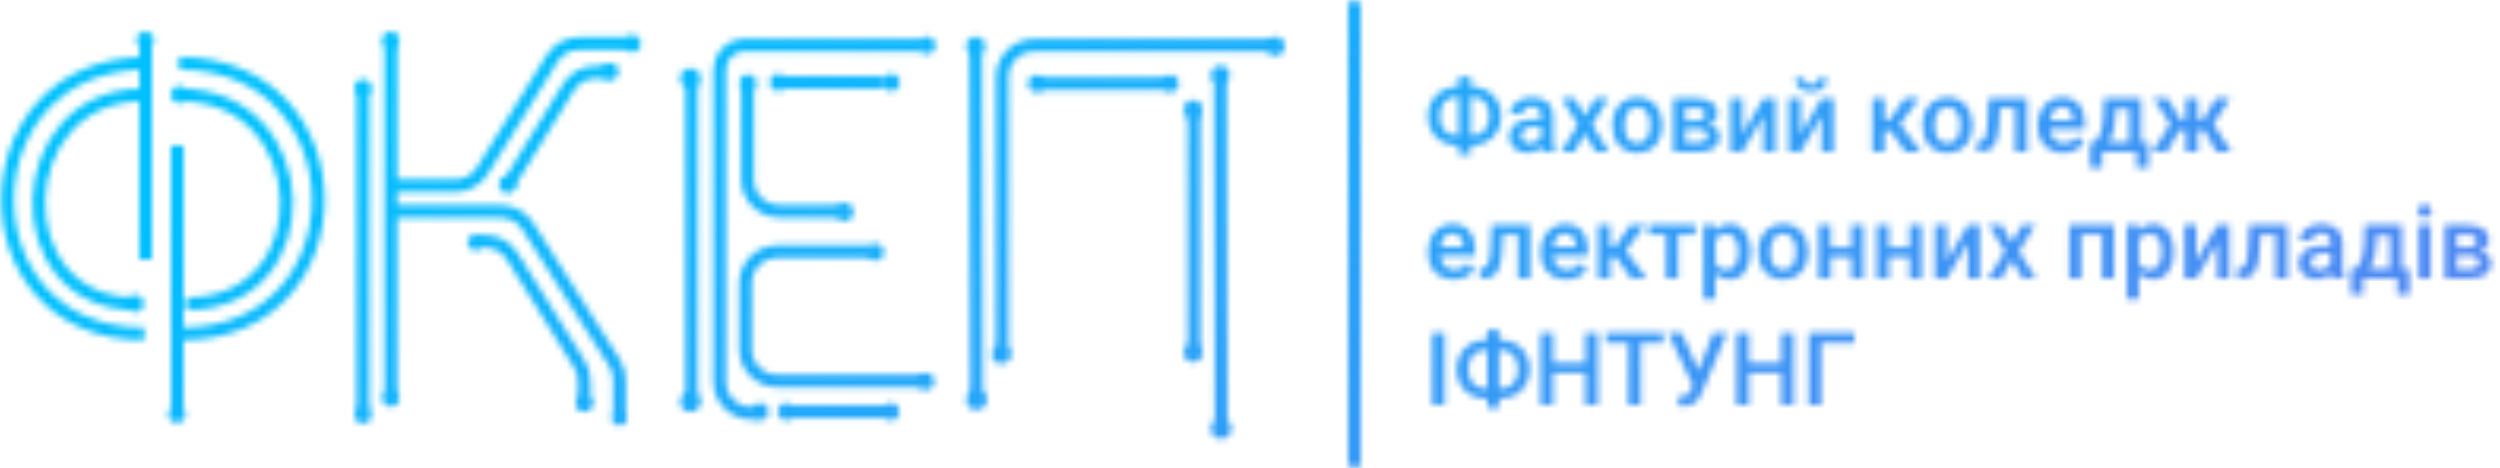 <svg width="395" height="74" viewBox="0 0 395 74" fill="none" xmlns="http://www.w3.org/2000/svg">
<mask id="mask0" mask-type="alpha" maskUnits="userSpaceOnUse" x="0" y="0" width="394" height="74">
<path d="M80.075 29.463V29.463C80.152 29.39 80.218 29.308 80.274 29.219L89.817 13.778C90.728 12.304 92.338 11.406 94.07 11.406H96.472" stroke="white" stroke-width="2"/>
<path d="M124.798 65.05H140.222" stroke="white" stroke-width="2"/>
<circle cx="124.257" cy="65.052" r="1.353" fill="white"/>
<circle cx="140.763" cy="65.051" r="1.353" fill="white"/>
<path d="M121.451 65.048C121.451 65.795 120.845 66.401 120.098 66.401C119.35 66.401 118.745 65.795 118.745 65.048C118.745 64.301 119.35 63.695 120.098 63.695C120.845 63.695 121.451 64.301 121.451 65.048Z" fill="white"/>
<circle cx="188.522" cy="55.737" r="1.488" fill="white"/>
<circle cx="188.522" cy="17.312" r="1.488" fill="white"/>
<circle cx="158.216" cy="56.007" r="1.488" fill="white"/>
<circle cx="99.903" cy="6.894" r="1.353" fill="white"/>
<circle cx="146.446" cy="7.165" r="1.353" fill="white"/>
<path d="M61.75 33.413H79.16C80.872 33.413 82.465 34.288 83.382 35.734L97.096 57.352C97.604 58.153 97.874 59.082 97.874 60.03V65.749" stroke="white" stroke-width="2"/>
<path d="M61.75 29.354H71.956C73.686 29.354 75.293 28.46 76.205 26.99L87.207 9.258C88.119 7.788 89.726 6.894 91.456 6.894H99.362" stroke="white" stroke-width="2"/>
<circle cx="61.749" cy="62.907" r="1.353" fill="white"/>
<path d="M61.75 6.353V62.636" stroke="white" stroke-width="2"/>
<circle cx="61.749" cy="6.353" r="1.353" fill="white"/>
<circle cx="96.372" cy="11.306" r="1.353" fill="white"/>
<circle cx="80.183" cy="29.155" r="1.353" fill="white"/>
<circle cx="97.874" cy="66.019" r="1.218" fill="white"/>
<circle cx="92.308" cy="63.737" r="1.353" fill="white"/>
<path d="M75.261 38.128H76.679C78.406 38.128 80.01 39.019 80.923 40.485L91.553 57.559C92.047 58.352 92.309 59.268 92.309 60.202V64.105" stroke="white" stroke-width="2"/>
<circle cx="75.09" cy="38.297" r="1.218" fill="white"/>
<circle cx="57.353" cy="13.881" r="1.353" fill="white"/>
<circle cx="57.353" cy="65.565" r="1.353" fill="white"/>
<path d="M57.353 14.152V65.023" stroke="white" stroke-width="2"/>
<path d="M158.352 56.413V12.894V12.165C158.352 9.403 160.591 7.165 163.352 7.165H201.106" stroke="white" stroke-width="2"/>
<circle cx="154.158" cy="7.291" r="1.488" fill="white"/>
<circle cx="154.293" cy="63.15" r="1.624" fill="white"/>
<path d="M154.158 7.813L154.293 63.691" stroke="white" stroke-width="2"/>
<circle cx="192.81" cy="11.857" r="1.488" fill="white"/>
<circle cx="192.945" cy="67.716" r="1.624" fill="white"/>
<path d="M192.81 12.38L192.945 68.257" stroke="white" stroke-width="2"/>
<circle cx="201.512" cy="7.301" r="1.488" fill="white"/>
<path d="M119.862 65.291H118.704C115.942 65.291 113.704 63.052 113.704 60.291V11.088V11.088C113.704 9.193 115.015 7.495 116.886 7.19C116.985 7.174 117.055 7.165 117.086 7.165C117.357 7.165 145.769 7.165 145.769 7.165" stroke="white" stroke-width="2"/>
<circle cx="140.83" cy="13.027" r="1.353" fill="white"/>
<circle cx="122.97" cy="13.027" r="1.353" fill="white"/>
<path d="M123.782 13.027L139.747 13.027" stroke="white" stroke-width="2"/>
<path d="M137.494 39.76H122.788C120.026 39.76 117.788 41.998 117.788 44.76V55.185C117.788 57.947 120.026 60.185 122.788 60.185H146.192" stroke="white" stroke-width="2"/>
<circle cx="138.29" cy="39.836" r="1.353" fill="white"/>
<circle cx="146.269" cy="60.261" r="1.353" fill="white"/>
<rect x="108.302" y="12.886" width="1.93" height="51.057" fill="#FAFAFA"/>
<circle cx="109.08" cy="12.399" r="1.609" fill="#FAFAFA"/>
<circle cx="109.08" cy="63.477" r="1.609" fill="#FAFAFA"/>
<path d="M118.106 13.589V28.376C118.106 31.138 120.345 33.376 123.106 33.376H133.745" stroke="white" stroke-width="2"/>
<ellipse cx="118.179" cy="13.159" rx="1.353" ry="1.394" fill="white"/>
<ellipse cx="133.502" cy="33.494" rx="1.353" ry="1.394" fill="white"/>
<path d="M188.658 17.989V55.331" stroke="white" stroke-width="2"/>
<circle cx="184.907" cy="13.207" r="1.353" fill="white"/>
<circle cx="163.8" cy="13.207" r="1.353" fill="white"/>
<path d="M184.365 13.207H163.8" stroke="white" stroke-width="2"/>
<path d="M28.306 10C57.356 10 57.738 52.758 28.688 52.758" stroke="#FAFAFA" stroke-width="2"/>
<path d="M28.418 15C50.191 15 51.257 48 29.484 48" stroke="#FAFAFA" stroke-width="2"/>
<path d="M23.17 10C-5.881 10 -6.263 52.758 22.788 52.758" stroke="#FAFAFA" stroke-width="2"/>
<path d="M22.554 15C1.363 15 0.318 48 21.509 48" stroke="#FAFAFA" stroke-width="2"/>
<path d="M23 6V41" stroke="#FAFAFA" stroke-width="2"/>
<path d="M28 23V66" stroke="#FAFAFA" stroke-width="2"/>
<circle cx="22.953" cy="6.353" r="1.353" fill="white"/>
<circle cx="27.953" cy="65.453" r="1.353" fill="white"/>
<circle cx="21.353" cy="47.953" r="1.353" fill="white"/>
<circle cx="28.353" cy="14.953" r="1.353" fill="white"/>
<path d="M232.359 13.703H232.531C233.406 13.703 234.201 13.901 234.914 14.297C235.633 14.688 236.19 15.24 236.586 15.953C236.987 16.667 237.188 17.469 237.188 18.359C237.188 19.245 236.987 20.042 236.586 20.75C236.19 21.453 235.638 22 234.93 22.391C234.227 22.781 233.438 22.979 232.562 22.984H232.359V24.469H230.461V22.984H230.273C229.393 22.984 228.594 22.789 227.875 22.398C227.156 22.003 226.599 21.453 226.203 20.75C225.812 20.047 225.617 19.255 225.617 18.375C225.617 17.484 225.815 16.682 226.211 15.969C226.607 15.255 227.161 14.7 227.875 14.305C228.589 13.904 229.388 13.703 230.273 13.703H230.461V12.156H232.359V13.703ZM230.273 15.289C229.398 15.289 228.714 15.562 228.219 16.109C227.729 16.656 227.484 17.412 227.484 18.375C227.484 19.312 227.729 20.052 228.219 20.594C228.708 21.13 229.401 21.398 230.297 21.398H230.461V15.289H230.273ZM232.359 15.289V21.398H232.547C233.422 21.398 234.102 21.125 234.586 20.578C235.076 20.031 235.32 19.292 235.32 18.359C235.32 17.406 235.076 16.656 234.586 16.109C234.102 15.562 233.414 15.289 232.523 15.289H232.359ZM243.773 24C243.69 23.838 243.617 23.576 243.555 23.211C242.951 23.841 242.211 24.156 241.336 24.156C240.487 24.156 239.794 23.914 239.258 23.43C238.721 22.945 238.453 22.346 238.453 21.633C238.453 20.732 238.786 20.042 239.453 19.562C240.125 19.078 241.083 18.836 242.328 18.836H243.492V18.281C243.492 17.844 243.37 17.495 243.125 17.234C242.88 16.969 242.508 16.836 242.008 16.836C241.576 16.836 241.221 16.945 240.945 17.164C240.669 17.378 240.531 17.651 240.531 17.984H238.633C238.633 17.521 238.786 17.088 239.094 16.688C239.401 16.281 239.818 15.963 240.344 15.734C240.875 15.505 241.466 15.391 242.117 15.391C243.107 15.391 243.896 15.641 244.484 16.141C245.073 16.635 245.375 17.333 245.391 18.234V22.047C245.391 22.807 245.497 23.414 245.711 23.867V24H243.773ZM241.688 22.633C242.062 22.633 242.414 22.542 242.742 22.359C243.076 22.177 243.326 21.932 243.492 21.625V20.031H242.469C241.766 20.031 241.237 20.154 240.883 20.398C240.529 20.643 240.352 20.99 240.352 21.438C240.352 21.802 240.471 22.094 240.711 22.312C240.956 22.526 241.281 22.633 241.688 22.633ZM250.414 18.328L252.023 15.547H254.133L251.547 19.711L254.219 24H252.125L250.438 21.109L248.758 24H246.648L249.32 19.711L246.742 15.547H248.836L250.414 18.328ZM254.758 19.695C254.758 18.867 254.922 18.122 255.25 17.461C255.578 16.794 256.039 16.284 256.633 15.93C257.227 15.57 257.909 15.391 258.68 15.391C259.82 15.391 260.745 15.758 261.453 16.492C262.167 17.227 262.552 18.201 262.609 19.414L262.617 19.859C262.617 20.693 262.456 21.438 262.133 22.094C261.815 22.75 261.357 23.258 260.758 23.617C260.164 23.977 259.477 24.156 258.695 24.156C257.503 24.156 256.547 23.76 255.828 22.969C255.115 22.172 254.758 21.112 254.758 19.789V19.695ZM256.656 19.859C256.656 20.729 256.836 21.412 257.195 21.906C257.555 22.396 258.055 22.641 258.695 22.641C259.336 22.641 259.833 22.391 260.188 21.891C260.547 21.391 260.727 20.659 260.727 19.695C260.727 18.841 260.542 18.164 260.172 17.664C259.807 17.164 259.31 16.914 258.68 16.914C258.06 16.914 257.568 17.162 257.203 17.656C256.839 18.146 256.656 18.88 256.656 19.859ZM264.367 24V15.547H267.797C268.953 15.547 269.833 15.75 270.438 16.156C271.042 16.557 271.344 17.135 271.344 17.891C271.344 18.281 271.221 18.633 270.977 18.945C270.737 19.253 270.38 19.49 269.906 19.656C270.458 19.771 270.896 20.003 271.219 20.352C271.542 20.701 271.703 21.112 271.703 21.586C271.703 22.372 271.411 22.971 270.828 23.383C270.25 23.794 269.417 24 268.328 24H264.367ZM266.266 20.398V22.5H268.344C269.318 22.5 269.805 22.151 269.805 21.453C269.805 20.75 269.31 20.398 268.32 20.398H266.266ZM266.266 19.039H267.828C268.906 19.039 269.445 18.721 269.445 18.086C269.445 17.419 268.935 17.076 267.914 17.055H266.266V19.039ZM278.625 15.547H280.516V24H278.625V18.359L275.312 24H273.422V15.547H275.312V21.188L278.625 15.547ZM287.812 15.547H289.703V24H287.812V18.359L284.5 24H282.609V15.547H284.5V21.188L287.812 15.547ZM288.703 12.305C288.703 12.961 288.474 13.492 288.016 13.898C287.557 14.305 286.945 14.508 286.18 14.508C285.414 14.508 284.802 14.305 284.344 13.898C283.885 13.492 283.656 12.961 283.656 12.305H285.078C285.078 12.648 285.174 12.917 285.367 13.109C285.565 13.297 285.836 13.391 286.18 13.391C286.523 13.391 286.792 13.297 286.984 13.109C287.177 12.917 287.273 12.648 287.273 12.305H288.703ZM298.711 20.656H297.75V24H295.852V15.547H297.75V18.922H298.586L300.922 15.547H303.266L300.211 19.594L303.523 24H301.055L298.711 20.656ZM303.758 19.695C303.758 18.867 303.922 18.122 304.25 17.461C304.578 16.794 305.039 16.284 305.633 15.93C306.227 15.57 306.909 15.391 307.68 15.391C308.82 15.391 309.745 15.758 310.453 16.492C311.167 17.227 311.552 18.201 311.609 19.414L311.617 19.859C311.617 20.693 311.456 21.438 311.133 22.094C310.815 22.75 310.357 23.258 309.758 23.617C309.164 23.977 308.477 24.156 307.695 24.156C306.503 24.156 305.547 23.76 304.828 22.969C304.115 22.172 303.758 21.112 303.758 19.789V19.695ZM305.656 19.859C305.656 20.729 305.836 21.412 306.195 21.906C306.555 22.396 307.055 22.641 307.695 22.641C308.336 22.641 308.833 22.391 309.188 21.891C309.547 21.391 309.727 20.659 309.727 19.695C309.727 18.841 309.542 18.164 309.172 17.664C308.807 17.164 308.31 16.914 307.68 16.914C307.06 16.914 306.568 17.162 306.203 17.656C305.839 18.146 305.656 18.88 305.656 19.859ZM320.281 15.547V24H318.383V17.078H315.992L315.836 20.023C315.737 21.44 315.464 22.458 315.016 23.078C314.573 23.693 313.893 24 312.977 24H312.391L312.383 22.422L312.773 22.383C313.19 22.326 313.492 22.073 313.68 21.625C313.872 21.172 313.995 20.349 314.047 19.156L314.203 15.547H320.281ZM326.023 24.156C324.82 24.156 323.844 23.779 323.094 23.023C322.349 22.263 321.977 21.253 321.977 19.992V19.758C321.977 18.914 322.138 18.162 322.461 17.5C322.789 16.833 323.247 16.315 323.836 15.945C324.424 15.575 325.081 15.391 325.805 15.391C326.956 15.391 327.844 15.758 328.469 16.492C329.099 17.227 329.414 18.266 329.414 19.609V20.375H323.891C323.948 21.073 324.18 21.625 324.586 22.031C324.997 22.438 325.513 22.641 326.133 22.641C327.003 22.641 327.711 22.289 328.258 21.586L329.281 22.562C328.943 23.068 328.49 23.461 327.922 23.742C327.359 24.018 326.727 24.156 326.023 24.156ZM325.797 16.914C325.276 16.914 324.854 17.096 324.531 17.461C324.214 17.826 324.01 18.333 323.922 18.984H327.539V18.844C327.497 18.208 327.328 17.729 327.031 17.406C326.734 17.078 326.323 16.914 325.797 16.914ZM330.93 22.484C331.456 21.896 331.807 21.338 331.984 20.812C332.167 20.281 332.276 19.604 332.312 18.781L332.422 15.547H338.289V22.484H339.461V26.516H337.57V24H332.148V26.516H330.227L330.234 22.484H330.93ZM333.156 22.484H336.398V17.18H334.266L334.211 18.797C334.138 20.349 333.786 21.578 333.156 22.484ZM348.258 20.602H347.25V24H345.352V20.602H344.352L342.406 24H340.078L342.883 19.602L340.227 15.547H342.547L344.461 18.867H345.352V15.547H347.25V18.867H348.148L350.07 15.547H352.391L349.742 19.578L352.562 24H350.203L348.258 20.602ZM229.695 44.156C228.492 44.156 227.516 43.779 226.766 43.023C226.021 42.263 225.648 41.253 225.648 39.992V39.758C225.648 38.914 225.81 38.161 226.133 37.5C226.461 36.833 226.919 36.315 227.508 35.945C228.096 35.575 228.753 35.391 229.477 35.391C230.628 35.391 231.516 35.758 232.141 36.492C232.771 37.227 233.086 38.266 233.086 39.609V40.375H227.562C227.62 41.073 227.852 41.625 228.258 42.031C228.669 42.438 229.185 42.641 229.805 42.641C230.674 42.641 231.383 42.289 231.93 41.586L232.953 42.562C232.615 43.068 232.161 43.461 231.594 43.742C231.031 44.018 230.398 44.156 229.695 44.156ZM229.469 36.914C228.948 36.914 228.526 37.096 228.203 37.461C227.885 37.825 227.682 38.333 227.594 38.984H231.211V38.844C231.169 38.208 231 37.729 230.703 37.406C230.406 37.078 229.995 36.914 229.469 36.914ZM241.75 35.547V44H239.852V37.078H237.461L237.305 40.023C237.206 41.44 236.932 42.458 236.484 43.078C236.042 43.693 235.362 44 234.445 44H233.859L233.852 42.422L234.242 42.383C234.659 42.325 234.961 42.073 235.148 41.625C235.341 41.172 235.464 40.349 235.516 39.156L235.672 35.547H241.75ZM247.492 44.156C246.289 44.156 245.312 43.779 244.562 43.023C243.818 42.263 243.445 41.253 243.445 39.992V39.758C243.445 38.914 243.607 38.161 243.93 37.5C244.258 36.833 244.716 36.315 245.305 35.945C245.893 35.575 246.549 35.391 247.273 35.391C248.424 35.391 249.312 35.758 249.938 36.492C250.568 37.227 250.883 38.266 250.883 39.609V40.375H245.359C245.417 41.073 245.648 41.625 246.055 42.031C246.466 42.438 246.982 42.641 247.602 42.641C248.471 42.641 249.18 42.289 249.727 41.586L250.75 42.562C250.411 43.068 249.958 43.461 249.391 43.742C248.828 44.018 248.195 44.156 247.492 44.156ZM247.266 36.914C246.745 36.914 246.323 37.096 246 37.461C245.682 37.825 245.479 38.333 245.391 38.984H249.008V38.844C248.966 38.208 248.797 37.729 248.5 37.406C248.203 37.078 247.792 36.914 247.266 36.914ZM255.367 40.656H254.406V44H252.508V35.547H254.406V38.922H255.242L257.578 35.547H259.922L256.867 39.594L260.18 44H257.711L255.367 40.656ZM267.875 37.055H265.133V44H263.234V37.055H260.523V35.547H267.875V37.055ZM276.547 39.859C276.547 41.167 276.25 42.211 275.656 42.992C275.062 43.768 274.266 44.156 273.266 44.156C272.339 44.156 271.596 43.852 271.039 43.242V47.25H269.141V35.547H270.891L270.969 36.406C271.526 35.729 272.284 35.391 273.242 35.391C274.273 35.391 275.081 35.776 275.664 36.547C276.253 37.312 276.547 38.378 276.547 39.742V39.859ZM274.656 39.695C274.656 38.852 274.487 38.182 274.148 37.688C273.815 37.193 273.336 36.945 272.711 36.945C271.935 36.945 271.378 37.266 271.039 37.906V41.656C271.383 42.312 271.945 42.641 272.727 42.641C273.331 42.641 273.802 42.398 274.141 41.914C274.484 41.425 274.656 40.685 274.656 39.695ZM277.805 39.695C277.805 38.867 277.969 38.122 278.297 37.461C278.625 36.794 279.086 36.284 279.68 35.93C280.273 35.57 280.956 35.391 281.727 35.391C282.867 35.391 283.792 35.758 284.5 36.492C285.214 37.227 285.599 38.2 285.656 39.414L285.664 39.859C285.664 40.693 285.503 41.438 285.18 42.094C284.862 42.75 284.404 43.258 283.805 43.617C283.211 43.977 282.523 44.156 281.742 44.156C280.549 44.156 279.594 43.76 278.875 42.969C278.161 42.172 277.805 41.112 277.805 39.789V39.695ZM279.703 39.859C279.703 40.729 279.883 41.411 280.242 41.906C280.602 42.396 281.102 42.641 281.742 42.641C282.383 42.641 282.88 42.391 283.234 41.891C283.594 41.391 283.773 40.659 283.773 39.695C283.773 38.841 283.589 38.164 283.219 37.664C282.854 37.164 282.357 36.914 281.727 36.914C281.107 36.914 280.615 37.161 280.25 37.656C279.885 38.146 279.703 38.88 279.703 39.859ZM294.43 44H292.531V40.586H289.242V44H287.344V35.547H289.242V39.07H292.531V35.547H294.43V44ZM303.617 44H301.719V40.586H298.43V44H296.531V35.547H298.43V39.07H301.719V35.547H303.617V44ZM310.922 35.547H312.812V44H310.922V38.359L307.609 44H305.719V35.547H307.609V41.188L310.922 35.547ZM317.867 38.328L319.477 35.547H321.586L319 39.711L321.672 44H319.578L317.891 41.109L316.211 44H314.102L316.773 39.711L314.195 35.547H316.289L317.867 38.328ZM334.031 44H332.133V37.078H328.836V44H326.938V35.547H334.031V44ZM343.453 39.859C343.453 41.167 343.156 42.211 342.562 42.992C341.969 43.768 341.172 44.156 340.172 44.156C339.245 44.156 338.503 43.852 337.945 43.242V47.25H336.047V35.547H337.797L337.875 36.406C338.432 35.729 339.19 35.391 340.148 35.391C341.18 35.391 341.987 35.776 342.57 36.547C343.159 37.312 343.453 38.378 343.453 39.742V39.859ZM341.562 39.695C341.562 38.852 341.393 38.182 341.055 37.688C340.721 37.193 340.242 36.945 339.617 36.945C338.841 36.945 338.284 37.266 337.945 37.906V41.656C338.289 42.312 338.852 42.641 339.633 42.641C340.237 42.641 340.708 42.398 341.047 41.914C341.391 41.425 341.562 40.685 341.562 39.695ZM350.344 35.547H352.234V44H350.344V38.359L347.031 44H345.141V35.547H347.031V41.188L350.344 35.547ZM361.438 35.547V44H359.539V37.078H357.148L356.992 40.023C356.893 41.44 356.62 42.458 356.172 43.078C355.729 43.693 355.049 44 354.133 44H353.547L353.539 42.422L353.93 42.383C354.346 42.325 354.648 42.073 354.836 41.625C355.029 41.172 355.151 40.349 355.203 39.156L355.359 35.547H361.438ZM368.508 44C368.424 43.839 368.352 43.575 368.289 43.211C367.685 43.841 366.945 44.156 366.07 44.156C365.221 44.156 364.529 43.914 363.992 43.43C363.456 42.945 363.188 42.346 363.188 41.633C363.188 40.732 363.521 40.042 364.188 39.562C364.859 39.078 365.818 38.836 367.062 38.836H368.227V38.281C368.227 37.844 368.104 37.495 367.859 37.234C367.615 36.969 367.242 36.836 366.742 36.836C366.31 36.836 365.956 36.945 365.68 37.164C365.404 37.378 365.266 37.651 365.266 37.984H363.367C363.367 37.521 363.521 37.089 363.828 36.688C364.135 36.281 364.552 35.964 365.078 35.734C365.609 35.505 366.201 35.391 366.852 35.391C367.841 35.391 368.63 35.641 369.219 36.141C369.807 36.635 370.109 37.333 370.125 38.234V42.047C370.125 42.807 370.232 43.414 370.445 43.867V44H368.508ZM366.422 42.633C366.797 42.633 367.148 42.542 367.477 42.359C367.81 42.177 368.06 41.932 368.227 41.625V40.031H367.203C366.5 40.031 365.971 40.154 365.617 40.398C365.263 40.643 365.086 40.99 365.086 41.438C365.086 41.802 365.206 42.094 365.445 42.312C365.69 42.526 366.016 42.633 366.422 42.633ZM372.148 42.484C372.674 41.896 373.026 41.339 373.203 40.812C373.385 40.281 373.495 39.604 373.531 38.781L373.641 35.547H379.508V42.484H380.68V46.516H378.789V44H373.367V46.516H371.445L371.453 42.484H372.148ZM374.375 42.484H377.617V37.18H375.484L375.43 38.797C375.357 40.349 375.005 41.578 374.375 42.484ZM384.055 44H382.156V35.547H384.055V44ZM382.039 33.352C382.039 33.06 382.13 32.818 382.312 32.625C382.5 32.432 382.766 32.336 383.109 32.336C383.453 32.336 383.719 32.432 383.906 32.625C384.094 32.818 384.188 33.06 384.188 33.352C384.188 33.638 384.094 33.878 383.906 34.07C383.719 34.258 383.453 34.352 383.109 34.352C382.766 34.352 382.5 34.258 382.312 34.07C382.13 33.878 382.039 33.638 382.039 33.352ZM386.273 44V35.547H389.703C390.859 35.547 391.74 35.75 392.344 36.156C392.948 36.557 393.25 37.135 393.25 37.891C393.25 38.281 393.128 38.633 392.883 38.945C392.643 39.253 392.286 39.49 391.812 39.656C392.365 39.771 392.802 40.003 393.125 40.352C393.448 40.7 393.609 41.112 393.609 41.586C393.609 42.372 393.318 42.971 392.734 43.383C392.156 43.794 391.323 44 390.234 44H386.273ZM388.172 40.398V42.5H390.25C391.224 42.5 391.711 42.151 391.711 41.453C391.711 40.75 391.216 40.398 390.227 40.398H388.172ZM388.172 39.039H389.734C390.812 39.039 391.352 38.721 391.352 38.086C391.352 37.419 390.841 37.075 389.82 37.055H388.172V39.039ZM228.242 64H226.273V52.625H228.242V64ZM236.875 53.703H237.047C237.922 53.703 238.716 53.901 239.43 54.297C240.148 54.688 240.706 55.24 241.102 55.953C241.503 56.667 241.703 57.469 241.703 58.359C241.703 59.245 241.503 60.042 241.102 60.75C240.706 61.453 240.154 62 239.445 62.391C238.742 62.781 237.953 62.979 237.078 62.984H236.875V64.469H234.977V62.984H234.789C233.909 62.984 233.109 62.789 232.391 62.398C231.672 62.003 231.115 61.453 230.719 60.75C230.328 60.047 230.133 59.255 230.133 58.375C230.133 57.484 230.331 56.682 230.727 55.969C231.122 55.255 231.677 54.7 232.391 54.305C233.104 53.904 233.904 53.703 234.789 53.703H234.977V52.156H236.875V53.703ZM234.789 55.289C233.914 55.289 233.229 55.562 232.734 56.109C232.245 56.656 232 57.411 232 58.375C232 59.312 232.245 60.052 232.734 60.594C233.224 61.13 233.917 61.398 234.812 61.398H234.977V55.289H234.789ZM236.875 55.289V61.398H237.062C237.938 61.398 238.617 61.125 239.102 60.578C239.591 60.031 239.836 59.292 239.836 58.359C239.836 57.406 239.591 56.656 239.102 56.109C238.617 55.562 237.93 55.289 237.039 55.289H236.875ZM252.453 64H250.484V58.945H245.398V64H243.422V52.625H245.398V57.359H250.484V52.625H252.453V64ZM262.781 54.219H259.234V64H257.273V54.219H253.758V52.625H262.781V54.219ZM268.375 58.57L270.656 52.625H272.852L268.891 62.062L268.531 62.773C268.01 63.7 267.167 64.164 266 64.164L265.188 64.117L265.203 62.555C265.328 62.575 265.549 62.586 265.867 62.586C266.43 62.586 266.826 62.346 267.055 61.867L267.461 60.906L263.57 52.625H265.727L268.375 58.57ZM283.391 64H281.422V58.945H276.336V64H274.359V52.625H276.336V57.359H281.422V52.625H283.391V64ZM293.008 54.219H287.758V64H285.789V52.625H293.008V54.219Z" fill="#FAFAFA"/>
<rect x="213" width="2" height="74" rx="1" fill="#FAFAFA"/>
</mask>
<g mask="url(#mask0)">
<path d="M-8 -12H400V87H-8V-12Z" fill="url(#paint0_linear)"/>
</g>
<defs>
<linearGradient id="paint0_linear" x1="79.107" y1="3.766" x2="177.951" y2="182.394" gradientUnits="userSpaceOnUse">
<stop stop-color="#00C0FF"/>
<stop offset="1" stop-color="#5581F1"/>
</linearGradient>
</defs>
</svg>
